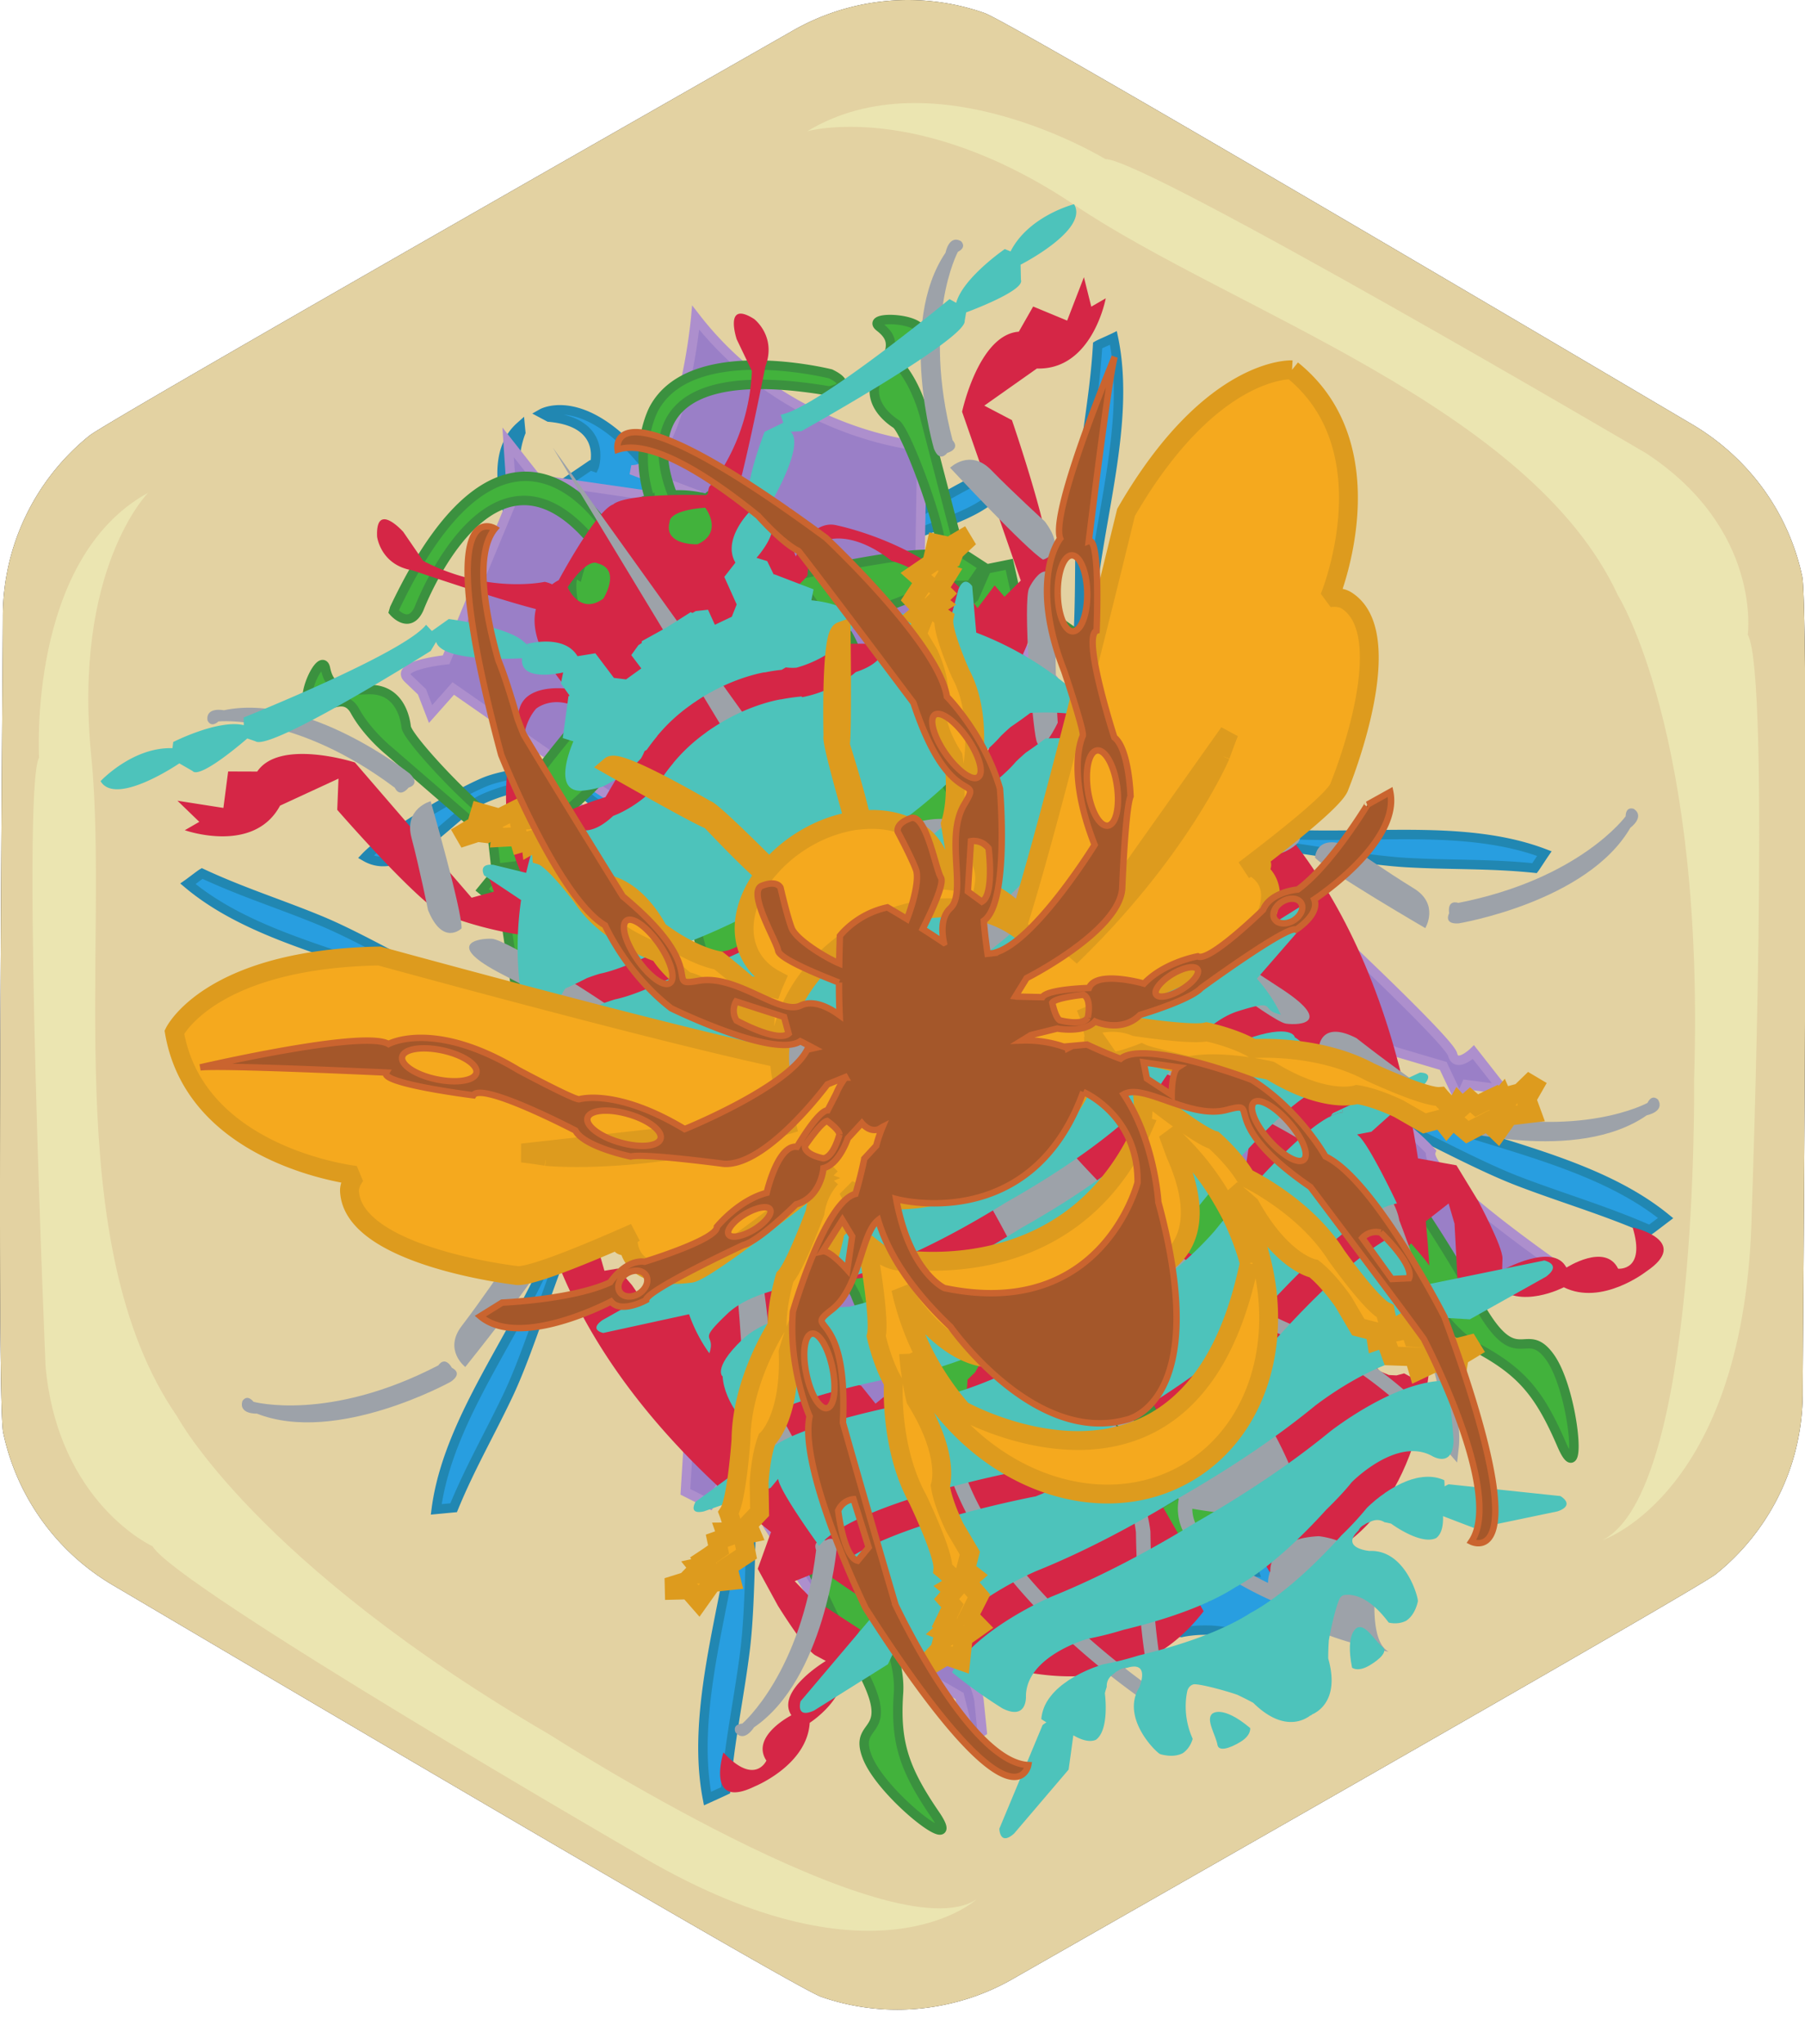 <svg xmlns="http://www.w3.org/2000/svg" width="88.337" height="100">
    <g id="black">
        <path d="M0 0a6.9 6.9 0 0 1 3.592 1.708 7 7 0 0 1 1.342 1.671c.326.572 11.761 19.972 12.074 20.942a6.85 6.85 0 0 1 .105 3.877 7 7 0 0 1-.674 1.657c-.283.496-11.474 20.355-12.078 21.052a6.87 6.87 0 0 1-5.197 2.385c-.607 0-23.293.147-24.033.032a6.88 6.88 0 0 1-4.918-3.376c-.324-.569-11.76-19.973-12.072-20.929a6.9 6.9 0 0 1 .564-5.557c.285-.498 11.469-20.347 12.078-21.05a6.87 6.87 0 0 1 3.274-2.1 6.8 6.8 0 0 1 1.916-.278C-23.422.034-.73-.112 0 0" clip-path="url(#clipPath23)" style="fill:#231f20;fill-opacity:1;fill-rule:nonzero;stroke:none" transform="scale(1.651 -1.651)rotate(30 112.48 71.57)"/>
        <path d="M0 0s3.301-.823 5.775-5.866 8.709-11.917 8.161-18.059c0 0 .183-4.857-5.227-13.566 0 0-5.959-10.633-9.166-10.45 0 0 4.398-.917 8.707 6.233 0 0 8.436 13.475 8.436 14.85 0 0 1.923 2.475.089 6.142 0 0-8.525 15.032-9.533 15.582C7.242-5.134 4.4.092 0 0" clip-path="url(#clipPath25)" style="fill:#656d69;fill-opacity:1;fill-rule:nonzero;stroke:none" transform="scale(1.651 -1.651)rotate(30 19.223 42.707)"/>
        <path d="M0 0s-3.066-.831-5.365-5.919c-2.299-5.089-8.088-12.024-7.576-18.222 0 0-.172-4.902 4.853-13.689 0 0 5.535-10.729 8.514-10.544 0 0-4.086-.925-8.09 6.289 0 0-7.832 13.596-7.832 14.983 0 0-1.787 2.498-.084 6.199 0 0 7.918 15.167 8.855 15.723C-6.725-5.18-4.088.093 0 0" clip-path="url(#clipPath27)" style="fill:#656d69;fill-opacity:1;fill-rule:nonzero;stroke:none" transform="scale(1.651 -1.651)rotate(30 29.442 .895)"/>
    </g>
    <g id="white">
        <path d="M0 0a6.9 6.9 0 0 1 3.592 1.708 7 7 0 0 1 1.342 1.671c.326.572 11.761 19.972 12.074 20.942a6.85 6.85 0 0 1 .105 3.877 7 7 0 0 1-.674 1.657c-.283.496-11.474 20.355-12.078 21.052a6.87 6.87 0 0 1-5.197 2.385c-.607 0-23.293.147-24.033.032a6.88 6.88 0 0 1-4.918-3.376c-.324-.569-11.76-19.973-12.072-20.929a6.9 6.9 0 0 1 .564-5.557c.285-.498 11.469-20.347 12.078-21.05a6.87 6.87 0 0 1 3.274-2.1 6.8 6.8 0 0 1 1.916-.278C-23.422.034-.73-.112 0 0" style="fill:#e3d2a2;fill-opacity:1;fill-rule:nonzero;stroke:none" transform="scale(1.651 -1.651)rotate(30 112.48 71.57)"/>
        <path d="M0 0s3.301-.823 5.775-5.866 8.709-11.917 8.161-18.059c0 0 .183-4.857-5.227-13.566 0 0-5.959-10.633-9.166-10.45 0 0 4.398-.917 8.707 6.233 0 0 8.436 13.475 8.436 14.85 0 0 1.923 2.475.089 6.142 0 0-8.525 15.032-9.533 15.582C7.242-5.134 4.4.092 0 0" style="fill:#ebe5b1;fill-opacity:1;fill-rule:nonzero;stroke:none" transform="scale(1.651 -1.651)rotate(30 19.223 42.707)"/>
        <path d="M0 0s-3.066-.831-5.365-5.919c-2.299-5.089-8.088-12.024-7.576-18.222 0 0-.172-4.902 4.853-13.689 0 0 5.535-10.729 8.514-10.544 0 0-4.086-.925-8.09 6.289 0 0-7.832 13.596-7.832 14.983 0 0-1.787 2.498-.084 6.199 0 0 7.918 15.167 8.855 15.723C-6.725-5.18-4.088.093 0 0" style="fill:#ebe5b1;fill-opacity:1;fill-rule:nonzero;stroke:none" transform="scale(1.651 -1.651)rotate(30 29.442 .895)"/>
    </g>
    <g id="Ant">
        <path d="M0 0s.232 5.079-.521 5.769c0 0-.315.307-.399.969 0 0-.068-.899-.455-1.06 0 0-.922-1.183-.307-5.623 0 0-1.492 3.252-.625 5.294 0 0 1.311 6.152.53 6.569l-.082.272s.722 1.103 1.675.063l-.078-.273s-.826.534.688-6.472C.426 5.508 1.43 3.454 0 0m1.457-3.646s-1.061-6.363.148-7.928c.09-.232.336-.4.633-.396a.7.7 0 0 1 .274.06l.004-.003c-.127-.329-.461-.931-1.381-1.616 0 0-.819.067-.928-.443 0 0-.473.345-1.527.055 0 0-.313.425-.823.415 0 0-1.181.727-1.152 1.432 0 0 .024-.006.066-.005.002.005.006 0 .006.003.327.002.592.214.641.491.465.775.814 2.771-.174 7.869 0 0 1.801 2.175 4.213.066m8.641 9.103c-.754.73-.899 1.272-1.891 1.422-.48.069-1.701-.236-2.197-.307-1.403-.201-2.66-.327-4.037-.646.004.073.004.14.002.21a18 18 0 0 1-.116 1.75c1.373.197 2.584.52 3.953.833.487.11 1.735.262 2.163.495.867.496.816 1.052 1.257 2.005 1.274 2.781 4.428 5.063 5.393 7.992-.086.006-.455.046-.506.045-.707-1.077-1.469-1.946-2.205-2.965-1.262-1.741-2.73-5.024-4.295-6.206-1.334-1.016-4.224-1.786-5.908-1.212-.477 2.609-1.551 4.438-2.772 4.419-1.207-.016-2.212-1.82-2.628-4.388-1.686-.495-4.416.172-5.727 1.106-1.598 1.138-3.166 4.373-4.479 6.075-.765.993-1.548 1.841-2.287 2.896-.054 0-.425-.049-.507-.056 1.052-2.903 4.271-5.085 5.632-7.828.467-.94.432-1.497 1.313-1.962.433-.227 1.691-.341 2.178-.436 1.304-.258 2.47-.529 3.763-.689-.06-.622-.09-1.28-.078-1.958 0-.006-.002-.008.002-.014-1.318.246-2.529.342-3.883.488-.494.059-1.724.328-2.207.242-.986-.177-1.115-.72-1.844-1.476-2.123-2.206-5.849-3.32-7.722-5.771l.463-.212c1.019.787 2.025 1.36 3.056 2.076 1.764 1.23 4.229 3.842 6.096 4.449 1.641.532 4.744.286 6.09-.894.139-1.776.537-3.339 1.094-4.423-1.41-.224-2.69-.54-4.118-.856-.556-.122-1.98-.284-2.464-.544-.993-.537-.936-1.139-1.43-2.173-1.459-3.018-5.053-5.497-6.154-8.674.101-.01.521-.051.58-.055.802 1.171 1.672 2.118 2.509 3.222 1.436 1.889 3.114 5.454 4.893 6.735C-7.338-.68-3.838.19-1.963-.583q.103-.107.213-.19c-1.951-.807-3.363-3.724-3.311-7.173.043-2.853 1.071-5.31 2.541-6.499 0 0 1.543-.456 1.897-1.819 0 0 1.078 1.783 1.853 1.634l.27.2c1.459 1.223 2.436 3.735 2.393 6.617C3.84-4.229 2.223-1.273.139-.665c.099.096.201.197.293.315L.43-.376c1.826.871 5.406.104 7.041-1.007 1.816-1.232 3.597-4.742 5.092-6.588.873-1.077 1.763-1.997 2.605-3.144.059.003.477.058.574.07-1.195 3.144-4.857 5.512-6.406 8.486-.529 1.022-.482 1.623-1.492 2.127-.496.248-1.922.369-2.481.471C3.879.318 2.557.612 1.09.784c.431 1.007.73 2.351.838 3.865.031.049.074.099.109.139h.002C3.297 6.073 6.5 6.436 8.189 5.943c1.883-.55 4.428-3.093 6.229-4.266C15.469.99 16.492.449 17.533-.306c.051.021.379.189.457.226-1.947 2.393-5.707 3.396-7.892 5.537" style="fill:#289ee0;fill-opacity:1;fill-rule:nonzero;stroke:#2187b2;stroke-width:.275;stroke-linecap:butt;stroke-linejoin:miter;stroke-miterlimit:4;stroke-dasharray:none;stroke-opacity:1" transform="scale(1.679 -1.679)rotate(30 77.764 37.952)"/>
        <path d="m0 0 .529.125S1.225-3.611.941-4.2c0 0-1.367-1.599-2.734-.687 0 0-.937 3.441 1.793 4.887m4.033.232.531-.109C7.334-1.238 6.5-4.705 6.5-4.705c-1.338-.952-2.754.601-2.754.601-.301.58.287 4.336.287 4.336m-8.635-4.749c.969-.104 1.831-.511 2.709-.838a32 32 0 0 1-.099-.532c.318-1.198 1.451-1.259 1.451-1.259 1.594-.581 6.562-.052 6.562-.052C6.77-6.962 7.055-5.9 7.055-5.9c.15.22.164.546.091.94.788.328 1.561.698 2.438.818.998.135 3.184-.818 3.828.363-.795.21-3.055.188-4.047.041-.638-.091-1.527-.55-2.295-.885q-.01.022-.011.04C7.225-.612 4.443.475 4.443.475 4.229 4.34 2.471 4.353 2.471 4.353l.121-.194c1.424-.999.422-1.906.422-1.906l-.01-.007c-.047.054-.07.088-.07.088s-.987-.075-1.377-.093l-.12.03a1 1 0 0 1-.093-.077q-.048.028-.049.03c-1.027.88.363 1.96.363 1.96l.072.157C-.004 3.984-.08.757-.08.304Q-.1.264-.123.225c-3.078-1.998-1.832-5.117-1.832-5.117s.004-.041.019-.084c-.808.314-1.783.796-2.459.87-.998.115-3.255.074-4.046-.161.675-1.162 2.836-.138 3.839-.25" style="fill:#289ee0;fill-opacity:1;fill-rule:nonzero;stroke:#2187b2;stroke-width:.275;stroke-linecap:butt;stroke-linejoin:miter;stroke-miterlimit:4;stroke-dasharray:none;stroke-opacity:1" transform="scale(1.679 -1.679)rotate(30 39.737 21.025)"/>
        <path d="M0 0c-.625-5.238.65-6.778.65-6.778.256-.252.364-.917.397-1.156-.012.361.307 1.086.307 1.086 1.302 1.739.445 6.953.445 6.953C.617.715 0 0 0 0" style="fill:#289ee0;fill-opacity:1;fill-rule:nonzero;stroke:#2187b2;stroke-width:.275;stroke-linecap:butt;stroke-linejoin:miter;stroke-miterlimit:4;stroke-dasharray:none;stroke-opacity:1" transform="scale(1.679 -1.679)rotate(30 85.576 36.948)"/>
    </g>
    <g id="Beetle">
        <path d="m0 0-.166.475-.139.248.053-.012-.146.419s6.113-.732 6.71.134l.25-.563q.047.018.092.038l.088-.421-.008-.002.11-.25S2.525-.598 0 0m-.199 2.924s-.008.204.006.472l-.086-.001c-.133.039.023.394.16.654.064.331.18.634.385.735 0 0 4.984-1.328 5.316-1.063l.07-.242c.385-.265.282-.662.282-.662l-.094.026.074-.251ZM-5.59-21.029l.377.839s.617 1.533-.576 3.81l.289 2.889 1.025.515.004-.049s1.229-6.592 6.227-7.542l.435-.297.383.419c.014-.003.028 0 .043 0 .028.021.063.038.092.056.09.237.637 2.054.674 8.964l.041.002c.133-3.006.334-6.204.638-8.822q.02.009.042.01l.183-.331s.195.016.522.089a1 1 0 0 1 .556.16c1.719.566 4.957 2.404 5.631 8.263v.016l1.104-.025.207-1.637.562-.384.225-2.044.279-.124 1-1.055 1.391-.488s-2.102 4.43-1.575 4.863c0 0-.738 3.502-3.136 3.91-.063 1.156-.252 2.321-.731 2.847l-.021.059 1.133.05.498 1.251.732-1.202 1.084.321-.152-2.874c.004.037.047.184.57-.533l.58-.793 1.002-1.054-.09-1.1.399.291.849-.649-.195 1.364s-.676-.169-.561.247c.123.416-1.625 6.092-1.625 6.092l-1.24.22.529.434-1.277 1.041-.387-.566-2.732-.115-.895 1.741L9.98-.792l.079 1.373 1.388-.487.241.829.333 1.796-.552.113.068 1.644-.842 3.66-.357-1.245-.084-1.238-.545-.024.307-.808s.08-1.912-.578-2.486l-.11-.691L7.217.147l-.11.177.174 1.233.256.422-.299.534-.695.246-.443.801 1.218.327-.57.524.647.847 4.222 7.027s-3.242 2.189-3.838 6.54c0 0-2.584-3.665-3.845-2.9l1.296-1.586-.607-1.805 2.164.639.434-.527-1.565-1.847.684.029.672.303.558-.25-1.675-2.535-.178.949-.926-.724-.045 1.093-.297.534-.4-.29.043-.957-.451.94-1.075-.457-.171.816-.809-.312-.4-.288-1.446 1.855 1.959-1.011-1.168 1.729.801.446.979-.508-.891 1.742 1.494.201 1.481.61-2.971 2.337-.197 1.362-.756-1.537-3.977-3.046s-1.396.628-1.234.085l.158-.54-.107-.687.945.314 1.955-4.162.744-1.477L.096 6.319l-1.092-.048.305-.671.304-.807-.232-.969.017-.409.172-.814-.828.099.172-.81.594-1.445a2.5 2.5 0 0 1-.635-.249L-1.158.12l-.99 1.039-.53-.434-.707.518.569 2.763-.555.113.09 1.095 1.246-.216-.209 1.633-.069 1.64-.781-.991s-1.91-3.368-1.482-3.76-1.131-2.376-.567-2.766c.565-.385 1.52-.342 1.52-.342l-.385-.566.455-1.075 1.026-1.599.144-.866-.459-.401-.037-.053L-3.9-2.747s-.37-.974-.774-1.129c-.402-.154-1.748-.76-1.748-.76l-1.131-2.372-1.008-2.097-1.027-1.548.438-.667.802.442.383.703.539.157.084 1.239.776 1.128.584-.801 1.24 3.066.978-.556c-.461-1.126-.916-2.668-.923-4.324-.575-.581-1.309-1.194-1.309-1.194l-.346-1.522-.586.936-.109-.69-.955-.038.166-3.963.709-.518 1.474-2.543L-6-21.044Z" style="fill:#9a7fc7;fill-opacity:1;fill-rule:nonzero;stroke:none" transform="scale(1.679 -1.679)rotate(30 66.43 28.11)"/>
        <path d="m0 0-.166.475-.139.248.053-.012-.146.419s6.113-.732 6.71.134l.25-.563q.047.018.092.038l.088-.421-.008-.002.11-.25S2.525-.598 0 0Zm-.199 2.924s-.008.204.006.472l-.086-.001c-.133.039.023.394.16.654.064.331.18.634.385.735 0 0 4.984-1.328 5.316-1.063l.07-.242c.385-.265.282-.662.282-.662l-.094.026.074-.251ZM-5.59-21.029l.377.839s.617 1.533-.576 3.81l.289 2.889 1.025.515.004-.049s1.229-6.592 6.227-7.542l.435-.297.383.419c.014-.003.028 0 .043 0 .028.021.063.038.092.056.09.237.637 2.054.674 8.964l.041.002c.133-3.006.334-6.204.638-8.822q.02.009.042.01l.183-.331s.195.016.522.089a1 1 0 0 1 .556.16c1.719.566 4.957 2.404 5.631 8.263v.016l1.104-.025.207-1.637.562-.384.225-2.044.279-.124 1-1.055 1.391-.488s-2.102 4.43-1.575 4.863c0 0-.738 3.502-3.136 3.91-.063 1.156-.252 2.321-.731 2.847l-.021.059 1.133.05.498 1.251.732-1.202 1.084.321-.152-2.874c.004.037.047.184.57-.533l.58-.793 1.002-1.054-.09-1.1.399.291.849-.649-.195 1.364s-.676-.169-.561.247c.123.416-1.625 6.092-1.625 6.092l-1.24.22.529.434-1.277 1.041-.387-.566-2.732-.115-.895 1.741L9.98-.792l.079 1.373 1.388-.487.241.829.333 1.796-.552.113.068 1.644-.842 3.66-.357-1.245-.084-1.238-.545-.024.307-.808s.08-1.912-.578-2.486l-.11-.691L7.217.147l-.11.177.174 1.233.256.422-.299.534-.695.246-.443.801 1.218.327-.57.524.647.847 4.222 7.027s-3.242 2.189-3.838 6.54c0 0-2.584-3.665-3.845-2.9l1.296-1.586-.607-1.805 2.164.639.434-.527-1.565-1.847.684.029.672.303.558-.25-1.675-2.535-.178.949-.926-.724-.045 1.093-.297.534-.4-.29.043-.957-.451.94-1.075-.457-.171.816-.809-.312-.4-.288-1.446 1.855 1.959-1.011-1.168 1.729.801.446.979-.508-.891 1.742 1.494.201 1.481.61-2.971 2.337-.197 1.362-.756-1.537-3.977-3.046s-1.396.628-1.234.085l.158-.54-.107-.687.945.314 1.955-4.162.744-1.477L.096 6.319l-1.092-.048.305-.671.304-.807-.232-.969.017-.409.172-.814-.828.099.172-.81.594-1.445a2.5 2.5 0 0 1-.635-.249L-1.158.12l-.99 1.039-.53-.434-.707.518.569 2.763-.555.113.09 1.095 1.246-.216-.209 1.633-.069 1.64-.781-.991s-1.91-3.368-1.482-3.76-1.131-2.376-.567-2.766c.565-.385 1.52-.342 1.52-.342l-.385-.566.455-1.075 1.026-1.599.144-.866-.459-.401-.037-.053L-3.9-2.747s-.37-.974-.774-1.129c-.402-.154-1.748-.76-1.748-.76l-1.131-2.372-1.008-2.097-1.027-1.548.438-.667.802.442.383.703.539.157.084 1.239.776 1.128.584-.801 1.24 3.066.978-.556c-.461-1.126-.916-2.668-.923-4.324-.575-.581-1.309-1.194-1.309-1.194l-.346-1.522-.586.936-.109-.69-.955-.038.166-3.963.709-.518 1.474-2.543L-6-21.044Z" style="fill:none;stroke:#ad8fcd;stroke-width:.275;stroke-linecap:butt;stroke-linejoin:miter;stroke-miterlimit:4;stroke-dasharray:none;stroke-opacity:1" transform="scale(1.679 -1.679)rotate(30 66.43 28.11)"/>
    </g>
    <path id="Grasshopper" d="M0 0c-.687-.834-2.551-.311-2.551-.311-.394.496.444 1.937.444 1.937C-.516.986.865 2.902.865 2.902 1.316 2.202 0 0 0 0m.07-18.861a.84.84 0 0 0-.22-.431s-3.139-1.825-6.543.267c0 0-.346 1.182-.037 1.632 0 0 .837-.637 2.332-.884L-3.156-.238s-1.883-.449-2.537.416c0 0-1.221 2.256-.743 2.935 0 0 1.299-1.971 2.918-1.395 0 0 .774-1.48.362-1.956.652-.448.748-18.093.748-18.096a9 9 0 0 1 2.406.583s.18-.609.072-1.11m-1.689-3.663-3.59-.038c-.406.367-.764.841-.92 1.456 0 0 1.545.818 2.727.429 0 0 2.55.073 2.537-.661 0 0-.289-.606-.754-1.186M-6.002 5.564s1.809.936 2.221.562c.416-.373-.043-2.067-.155-2.553-.115-.484-1.736-.211-2.019.225-.285.432-.047 1.766-.047 1.766m3.432 2.738c1.306-.892 1.892-1.049 1-1.61-.901-.56-.905-.846-2.219-.388-1.316.463 1.219 1.998 1.219 1.998m.547-5.717-1.342.027c-.666.133.469 3.152.469 3.152.533-.131.873-3.179.873-3.179M.312 5.854c.42-.123.198-1.998-.175-2.338-.373-.335-1.532-.088-1.532-.088s-.83 2.072-.513 2.553c.324.488 1.799-.002 2.22-.127m8.811-9.098c-.187.371-1.08-.054-1.146.698-.067.747-.442 1.481-.442 1.481L5.814 2.602l.241.764-.639.215-.727-.537s-2.3-.471-2.892-.914l-.401-.182a4 4 0 0 1-.482 1.455c.066.425.063.863-.041 1.11.566-.401 3.086-.653 3.086-.653l.814-.457.594.283-.373.731L6.045 8.23s.242.763.176 1.512c-.067.746.89.422 1.011.802.12.383-1.189 1.192-.992.704.201-.491.069-.749-.67-1.163-.736-.415-.515-1.154-.328-1.522.186-.365-.535-4.413-.888-3.93-.29.4-2.907 1.263-3.844 1.563a1 1 0 0 1-.17.253c.021.152.037.301.043.457.008.456-.069.897-.217 1.299-.193.713-.49 1.383-.725 1.241l-.025-.051a3.2 3.2 0 0 1-.848.626c.143 1.022.957 4.082 5.465.346 0 0 .758-.293.287.409 0 0-2.996 2.908-4.963 1.7 0 0-1.101-.662-1.421-2.222a2.95 2.95 0 0 1-1.541-.029c-.036.53-.52 5.121-6.499.988l-.072-.069s.127-.697.69-.291c0 0 4.568 3.725 5.351-.837a3.3 3.3 0 0 1-.847-.619c-.032.061-.053.097-.053.097-.209-.101-.389-.471-.535-.922a3.5 3.5 0 0 1-.383-1.536c-.002-.049 0-.088 0-.134-.047-.292-.074-.489-.074-.489s.043.015.111.048q.01-.104.035-.209a4 4 0 0 1-.195-.269.8.8 0 0 1-.254-.065l.004.028s-3.737-1.295-4.057-1.789c-.32-.493-1.318 3.526-1.154 3.896.16.371.328 1.117-.436 1.508-.763.391-.914.644-.75 1.142.166.495-1.09-.352-.943-.731.148-.377 1.084-.023 1.068-.774-.015-.749.28-1.505.28-1.505l1.31-3.777-.322-.738.609-.264.787.482s2.459.321 3.022.733c.076.017.16.043.244.073a4 4 0 0 1-.012-.331c0-.02.004-.047.002-.069-.008-.124-.017-.256-.017-.387a3.96 3.96 0 0 1-.514-1.877c-.004-.01-.004-.028-.004-.043 0-.011.006-.027.006-.041-.176.116-.354.22-.469.288-.035.025-.07.044-.111.067l-.047.024V1.83c-.795.385-2.775.726-2.775.726l-.76.516-.625-.237.293-.756-1.467-3.719s-.326-.743-.34-1.493c-.019-.75-.935-.354-1.101-.725-.161-.372 1.06-1.273.914-.771-.143.503.013.749.797 1.108.781.361.644 1.114.496 1.49-.149.378 1.017 4.355 1.314 3.847.287-.484 3.662-1.832 3.955-1.945l-.058-1.255c-.309-1.097-.606-2.563-.836-4.505-.862 1.101-2.586 1.983-2.586 1.983l-.742 1.622-.633-.79.258-2.411-1.639-11.994s-.36-2.401-.408-4.802c-.049-2.406-.952-1.184-1.129-2.383-.182-1.199.998-4.033.875-2.426-.123 1.61.051 2.406.847 3.59.797 1.187.694 3.596.563 4.802-.131 1.208 1.217 14.008 1.49 12.398.174-1 1.637-3.114 2.723-4.568a79 79 0 0 1-.061-1.939s-.834-5.105 1.367-5.947c.313-1.674.725-3.111 1.213-4.224l-.007-.006a3.1 3.1 0 0 1 .935-1.588c.477-.591.994-.918 1.545-.929.209-.02.41.026.6.117 1.371.552 2.595 3.044 3.396 6.628 2.18.822 1.395 5.908 1.395 5.908-.006.711-.024 1.39-.043 2.033C3.08-9.421 4.898-7.083 5.131-6.001c.344 1.599 1.158-11.247.98-12.445-.179-1.201-.381-3.603.366-4.822.748-1.218.886-2.025.699-3.625-.188-1.597 1.109 1.185.976 2.388-.129 1.205-1.082.024-1.031 2.428.047 2.401-.211 4.814-.211 4.814L5.766-5.212l.361 2.399-.606.815-.8-1.59s-2.58-1.183-3.1-2.564a39 39 0 0 1-.269 2.094L1.227-.011l-.069.013c.006.009.006.021.012.03.115.079.252.178.418.305.769.344 3.406 1.543 3.629 1.985.267.512 1.703-3.424 1.58-3.802-.121-.383-.207-1.139.599-1.476.803-.333.977-.575.868-1.08s1.049.429.859.792" style="fill:#42b23c;fill-opacity:1;fill-rule:nonzero;stroke:#3b913f;stroke-width:.275;stroke-linecap:butt;stroke-linejoin:miter;stroke-miterlimit:4;stroke-dasharray:none;stroke-opacity:1" transform="scale(1.679 -1.679)rotate(30 54.703 37.058)"/>
    <g id="Ladybug">
        <path d="m0 0-.112-.41.138-.551-.369-.139-.118-.621-.023-.292-.434-.315-.386-.213-.134-.355-.372.209-.254-.073-.24.004-.286.118-.251.486.159.298-.321.656.135.351-.042.327.165.508-.119.282.65.712.222.265.085-.093.506.147.14.008s.215.05.345.194l.352-.497.178-.318zm-4.781-7.606-.1-.66-.446.073-.396-.585-.149-.295-.594-.072h-.496l-.298-.294-.296.44-.297.073-.247.148-.25.292-.047.662.297.218-.049.879.296.294.099.369.396.439v.367l.993.366.344.146.051-.146.594-.147.148-.073s.249-.074.447 0l.146-.734.051-.44.098-.952zM.073 4.406l.885-1.515.861.689c.899-.184 1.593 1.256 1.593 1.256 1.12.23 1.669 1.98 1.669 1.98.637 1.69-.903.895-.903.895.903-.895.222-1.354.222-1.354-.643.436-1.189-.961-1.189-.961-.645.434-1.43-1.295-1.43-1.295l-.148.312c-.15.31-1.324 1.036-1.324 1.036l-.976.518-.624-.356c-.814 1.034-1.511 1.518-1.511 1.518-.034.017-.118.014-.236 0l-.009.031-1.884-.216c-.589-.825-2.331-1.452-2.833-1.622q-.132-.021-.247-.035c-2.515.232-.732-.764-.732-.764.268-.105.474-.282.632-.486.104-.21.214-.415.323-.607.169-.471.184-.897.184-.897.197-2.045-3.07-3.419-3.07-3.419l.048-15.794q.24.031.471.065l.013-1.67c3.369-1.39 5.889 1.267 7.083 2.961h-.354l-.221-.24-.221.359-.222.06-.186.12-.184.241-.039.539.223.179-.038.718.224.241.073.3.296.361v.298l.74.3.26.119.036-.119.443-.12.111-.059s.185-.061.334 0l.111-.6.024-.227q.295.595.557 1.17l.835.118-.145-.596-.802-1.578.931-.564c.255-.996 1.703-1.055 1.703-1.055.685-1.033 2.307-.804 2.307-.804 1.617.109.303 1.313.303 1.313-.303-1.313-.968-.832-.968-.832.057.849-1.291.78-1.291.78.054.846-1.661.869-1.661.869l.18.29c.18.29.226 1.805.226 1.805l-.029 1.221-.87.735C2.389-2.877 1.091 1.77-.464 4.402l.129.421z" style="fill:#d52646;fill-opacity:1;fill-rule:nonzero;stroke:none" transform="scale(1.679 -1.679)rotate(30 64.837 55.955)"/>
        <path d="m0 0 .181.317.35.497C.659.671.876.62.876.62l.138-.008.508-.146.085.093.221-.265.65-.713L2.359-.7l.166-.508-.044-.327.136-.352-.322-.655.16-.299-.252-.485-.286-.118-.238-.004-.255.073-.372-.21-.135.356-.385.212-.434.316-.024.292-.116.621-.369.139.137.55-.113.411zm4.1-7.927.097.952.051.441.147.733c.199-.073.447 0 .447 0l.148.073.593.148.051.145.345-.145.993-.366v-.367l.396-.44.098-.368.298-.294-.049-.88.296-.218-.048-.662-.248-.292-.249-.147-.296-.074-.298-.44-.297.295h-.496l-.592.071-.149.295-.399.585-.443-.072-.101.659ZM-.052 4.135l.13-.421c-1.554-2.633-2.854-7.279-.092-14.385l-.869-.734-.029-1.221s.045-1.516.226-1.806l.179-.29s-1.715-.022-1.661-.869c0 0-1.345.07-1.291-.779 0 0-.665-.482-.966.832 0 0-1.316-1.204.301-1.314 0 0 1.624-.228 2.309.804 0 0 1.447.06 1.702 1.056l.931.563-.802 1.578-.146.596.837-.117q.259-.576.557-1.17l.023.227.111.599c.149-.06.332 0 .332 0l.112.06.446.12.036.119.258-.119.74-.301v-.298l.296-.36.073-.301.223-.24-.037-.719.223-.179-.038-.539-.185-.241-.186-.119-.221-.061-.221-.359-.223.24h-.355c1.196-1.693 3.717-4.35 7.083-2.961l.015 1.67c.155-.021.309-.045.471-.064l.047 15.794S7.021-.2 7.218 1.845c0 0 .016.426.183.896q.166.291.325.608c.159.204.362.38.631.486 0 0 1.783.995-.733.764a4 4 0 0 0-.248.035c-.5.17-2.241.797-2.83 1.622l-1.883.216-.013-.032c-.117.014-.2.017-.235 0 0 0-.694-.484-1.511-1.517l-.624.355-.974-.517s-1.175-.727-1.326-1.036l-.146-.313s-.787 1.73-1.431 1.296c0 0-.548 1.396-1.189.961 0 0-.681.459.223 1.353 0 0-1.541.795-.904-.894 0 0 .549-1.75 1.668-1.981 0 0 .695-1.439 1.593-1.255l.862-.69.884 1.516z" style="fill:#d52646;fill-opacity:1;fill-rule:nonzero;stroke:none" transform="scale(1.679 -1.679)rotate(30 74.62 14.305)"/>
        <path d="M0 0c-.262.416-2.088-.027-2.088-.027l-1.045.594c-.029.606-.621 1.274-.621 1.274l-.515.558c.43-.175 1.565.219 1.565.219.451.712 1.076.598 1.076.598.856-.289 1.257-1.447 1.257-1.447C.758.579 0 0 0 0m-5.027 5.013s-.893.468-.367.978c0 0 .122.3 1.098-.168 0 0 .121-.896-.731-.81m-3.166 0c-.853-.086-.733.81-.733.81.975.468 1.097.168 1.097.168.529-.51-.364-.978-.364-.978m-1.173-3.172s-.59-.668-.62-1.274l-1.045-.594s-1.824.443-2.088.027c0 0-.757.579.373 1.769 0 0 .398 1.158 1.254 1.447 0 0 .627.114 1.077-.598 0 0 1.133-.394 1.566-.219zM8.378 5.269l.243.851-1.055-.851-.653.851-.729-.426c-1.058.512-2.598-1.193-2.598-1.193L2.608-.614 1.96-.786l-.082.43-.764-.324c-.22 2.269-2.347 4.14-2.347 4.14-.551.537-1.488-.189-1.488-.189.258 1.488-.067 2.203-.467 2.544.881.877 2.466 2.693 2.466 2.693.731.597.409 1.364.409 1.364-.491.938-.735-.258-.735-.258l-.079-1.022c-1.139-1.79-2.762-2.301-2.762-2.301a.8.8 0 0 1-.143-.159c-.04.001-.063-.003-.063-.003s-.717.447-1.399.776c-.435.211-.858.373-1.069.344l-.01-.002-.009.002c-.213.029-.634-.133-1.069-.344-.681-.329-1.4-.776-1.4-.776s-.091.009-.226-.009a1 1 0 0 1-.151.171s-1.624.511-2.763 2.301l-.08 1.022s-.246 1.196-.731.258c0 0-.325-.767.404-1.364 0 0 1.693-1.938 2.551-2.775-.357-.373-.615-1.087-.378-2.462 0 0-.934.726-1.486.189 0 0-2.184-1.92-2.358-4.229l-.062.069-.814.344-.081-.43-.65.172-.976 5.115s-1.543 1.705-2.598 1.193l-.732.426-.651-.851-1.055.851.244-.851h-.488s1.382-1.622 2.762-.768l1.869-.17-.486-.769s.81-4.176 1.299-4.348c0 0 1.624-2.046 3.493-2.556l.056-.016c.993-.765 2.475-1.206 3.713-1.515.979-.244 1.808-.405 2.124-.579 0 0 .916-.326-1.95-1.955 0 0-.049-.121-.094-.321a3.2 3.2 0 0 1-.029-1.347c.063-1.576 2.063-2.108 2.063-2.108a.3.3 0 0 0 .039.096c.147.088.496.278.7.293.207-.015.552-.205.701-.293a.3.3 0 0 0 .038-.096s2 .532 2.065 2.108c.111.537.04 1.038-.031 1.347-.047.2-.093.321-.093.321-2.867 1.629-1.949 1.955-1.949 1.955.316.174 1.145.335 2.122.579 1.269.317 2.79.77 3.782 1.57 1.81.569 3.361 2.517 3.361 2.517.486.172 1.299 4.348 1.299 4.348l-.487.769 1.869.17c1.379-.854 2.761.768 2.761.768Z" style="fill:#d52646;fill-opacity:1;fill-rule:nonzero;stroke:none" transform="scale(1.679 -1.679)rotate(30 46.6 41.89)"/>
    </g>
    <g id="Mosquito">
        <path d="m0 0-.01-.021-.004-.02C-.021-.09-.696-4.349-1.508-6.043c-.237.979-.867 3.158-1.995 4.436C-5.015.107-6.846 4.006-7.44 9.797l-.002.021-.624 2.039c.059.112.537.998.715 1.331.307-.329 1.882-2.022 1.95-2.091.019-.103.447-2.159.447-2.159l.034-.038C-3.438 7.186.088 2.624.085.498Q.085.218 0 0m-10.819-4.143c-.175-.311-1.505-2.717-1.875-4.155-.566 1.237-1.709 4.069-1.704 6.743 0 .955.146 1.889.521 2.723l.006.014.004.013c.599 2.038 2.346 8.162 2.349 10.268a1.8 1.8 0 0 1-.057.473c.083.123.62.881.84 1.192.249-.321 1.006-1.284 1.077-1.377v-.717c-.003-2.876-.098-12.759-1.161-15.177m-1.569 18.696s.242.967 2.174 1.445c0 0 3.503.963 4.224.115 0 0 .924-.492 1.053-1.258a.9.9 0 0 1 .009-.299c-.024-.229-.126-.476-.338-.736 0 0-2.294.485-3.865-.117 0 0-1.567.608-2.776-.115 0 0-.965-.482-.481.965m4.093-7.584c-.42.006-.741-.037-.991-.112q.012.441.018.858c.831-.344 1.359-.135 1.681.184.068-.43.14-.854.222-1.256-.381.331-.93.326-.93.326m.823-3.721c-.507.522-1.526-.045-1.962-.328q.04.73.068 1.457c.331-.18.635-.268.635-.268.907-.05 1.339.567 1.544 1.082.114-.229.155-.498.155-.764-.002-.517-.153-1.031-.245-1.296a.6.6 0 0 1-.195.117M-4.92 10.7c.169.245.304.527.392.853 0 0 .048.136.111.366q.012-.009.024-.014a44 44 0 0 0 1.959-.909c1.111-.311 1.02.449 1.02.449-.29.236-1.894.909-2.82 1.287q.042.247.077.519.06 0 .132.007c.883.095 2.153.16 2.153.16 1.121.271.671.889.671.889-.346.062-1.902-.109-2.912-.229q0 .304-.038.61c.87.513 2.297 1.375 2.542 1.643 0 0-.02.765-1.073.3 0 0-.934-.643-1.678-1.105-.262.669-.767 1.22-1.666 1.45 0 0-.295.045-.737.086.852 1.665-.268 2.565-.827 2.889 0 0-.417.259-1.018.343l-1.127 11.435.24-11.519-1.32-.743c-.247-.181-.397-.327-.397-.327-.559-1.185-.082-2.116.317-2.62-.546-.198-1.503-.616-2.066-1.283a1 1 0 0 1-.192.078c-.851.267-2.039.716-2.039.716-1.135.199-.97-.547-.97-.547.297-.197 1.839-.679 2.81-.972a1.6 1.6 0 0 1-.028-.739s-.029-.152-.044-.396c-.957.344-2.354.827-2.693.846 0 0-.579-.502.452-1.02 0 0 1.225-.348 2.064-.64q.101-.035.192-.049c.026-.268.076-.561.162-.858-.933-.402-2.406-1.053-2.676-1.281 0 0-.08-.765 1.023-.434a50 50 0 0 0 1.967.954c.197-.352.46-.689.824-.974-.37-2.063-1.23-5.437-2.163-8.606-.396-.899-.554-1.891-.556-2.899-.005-3.592 1.964-7.352 2.071-7.553l.393.137c-.126.68 1.081 3.166 1.923 4.669.293.671.516 1.852.685 3.281.152-.561.33-1.229.472-1.763-.064-.393-.016-.828.031-1.113a1.5 1.5 0 0 1-.356-.834 2 2 0 0 1-.011-.209c-.002-.996.71-2.162 1.292-2.954.144-1.231 2.149-2.913 2.149-2.913-.356.57.658 1.891.658 1.891.516 1.158-.738 2.041-.738 2.041-1.321.685-1.733-.176-1.733-.176a.9.9 0 0 1-.229-.262c-.487.713-.98 1.615-.98 2.363q0 .092.012.172.027.245.137.439c.331-.278 1.218-.993 1.775-1.112.478-.102.928.343 1.159.626l.803-1.226c.281.57-.23 1.104-.657 1.426l.015.021s.155 1.252-.001 1.865c-.16.617-.938.795-.938.795l-1.752.051a.83.83 0 0 1-.369-.257c-.149.56-.303 1.14-.417 1.559 1.238-.804 2.647.391 2.647.391.226 1.633.042 2.504-.192 2.967l.006.004.015.035c.015.037.205.493.296 1.065.83-2.696 1.907-4.626 2.865-5.712 1.382-1.564 2.011-4.72 2.018-4.751l.085-.44.266.362C-.462-5.385.342-.327.375-.105Q.47.156.474.477C.475 3.165-4.173 8.635-4.59 9.119c-.012.061-.198.961-.33 1.581" style="fill:#9da2a9;fill-opacity:1;fill-rule:nonzero;stroke:none" transform="scale(1.679 -1.679)rotate(30 86.734 57.578)"/>
        <path d="M0 0a45 45 0 0 0-.856 1.983c-.622.971-1.06.342-1.06.342.083-.521 1.563-3.475 1.563-3.475S.381-.804 0 0" style="fill:#9da2a9;fill-opacity:1;fill-rule:nonzero;stroke:none" transform="scale(1.679 -1.679)rotate(30 79.491 61.247)"/>
        <path d="M0 0c.104-.514 1.453-3.808 1.788-4.073.334-.261 1.233-.682.358 1.014C1.274-1.362.787-.187.787-.187S-.104.512 0 0" style="fill:#9da2a9;fill-opacity:1;fill-rule:nonzero;stroke:none" transform="scale(1.679 -1.679)rotate(30 67.692 49.658)"/>
        <path d="M0 0s.713.391.288 1.172c-.424.779-.97 1.932-.97 1.932-.674.933-1.075.28-1.075.28C-1.642 2.865 0 0 0 0" style="fill:#9da2a9;fill-opacity:1;fill-rule:nonzero;stroke:none" transform="scale(1.679 -1.679)rotate(30 71.235 64.002)"/>
        <path d="M0 0c-1.587 1.055-2.584 1.842-2.584 1.842s-1.122.178-.78-.219c.34-.398 3.125-2.615 3.545-2.682C.602-1.127 1.589-1.055 0 0" style="fill:#9da2a9;fill-opacity:1;fill-rule:nonzero;stroke:none" transform="scale(1.679 -1.679)rotate(30 63.17 56.444)"/>
        <path d="M0 0c-.233-.861-.636-2.066-.636-2.066-.157-1.141.581-.95.581-.95C.222-2.564 1.017.643 1.017.643S.233.855 0 0" style="fill:#9da2a9;fill-opacity:1;fill-rule:nonzero;stroke:none" transform="scale(1.679 -1.679)rotate(30 51.549 10.176)"/>
        <path d="M0 0c-.356.229-1.291.559-.259-1.045C.774-2.646 1.373-3.769 1.373-3.769s.956-.61.803-.11S.36-.23 0 0" style="fill:#9da2a9;fill-opacity:1;fill-rule:nonzero;stroke:none" transform="scale(1.679 -1.679)rotate(30 58.212 13.08)"/>
        <path d="M0 0s-.386 1.213-.604 2.074-1.004.66-1.004.66S-.866-.482-.6-.94c0 0 .74-.206.6.94" style="fill:#9da2a9;fill-opacity:1;fill-rule:nonzero;stroke:none" transform="scale(1.679 -1.679)rotate(30 43.576 49.231)"/>
        <path d="M0 0s.558 1.141 1.535 2.779.052 1.276-.298 1.034C.888 3.57-.662.363-.799-.141-.931-.649 0 0 0 0" style="fill:#9da2a9;fill-opacity:1;fill-rule:nonzero;stroke:none" transform="scale(1.679 -1.679)rotate(30 54.712 47.002)"/>
        <path d="M0 0s.011-1.271-.033-2.162c-.045-.887.766-.925.766-.925S.97.205.851.721c0 0-.648.413-.851-.721" style="fill:#9da2a9;fill-opacity:1;fill-rule:nonzero;stroke:none" transform="scale(1.679 -1.679)rotate(30 89.457 20.359)"/>
        <path d="M0 0s-.467-1.186-1.311-2.893c-.842-1.709.047-1.277.375-1.006.333.268 1.625 3.587 1.72 4.1C.879.717 0 0 0 0" style="fill:#9da2a9;fill-opacity:1;fill-rule:nonzero;stroke:none" transform="scale(1.679 -1.679)rotate(30 77.714 21.761)"/>
        <path d="M0 0c-.357.236-.389-.107-.389-.107-2.166-2.895-4.389-3.301-4.389-3.301-.288.132-.301-.123-.301-.123.067-.401.54-.143.54-.143C-2.045-3.486.145-.379.145-.379.369.018 0 0 0 0" style="fill:#9da2a9;fill-opacity:1;fill-rule:nonzero;stroke:none" transform="scale(1.679 -1.679)rotate(30 95.784 22.478)"/>
        <path d="M0 0s-1.145-.554-1.968-.894c-.821-.339-.511-1.089-.511-1.089S.6-.787 1.013-.458c0 0 .1.76-1.013.458" style="fill:#9da2a9;fill-opacity:1;fill-rule:nonzero;stroke:none" transform="scale(1.679 -1.679)rotate(30 76.167 9.026)"/>
        <path d="M0 0c-1.785-.669-.839-.961-.414-.991C.011-1.02 3.225.514 3.644.826c.422.311-.709.389-.709.389S1.785.672 0 0" style="fill:#9da2a9;fill-opacity:1;fill-rule:nonzero;stroke:none" transform="scale(1.679 -1.679)rotate(30 73.097 13.23)"/>
        <path d="M0 0c-3.611.163-5.198 1.775-5.198 1.775-.053.311-.27.18-.27.18-.293-.281.183-.528.183-.528C-3.727-.529.075-.594.075-.594c.454.037.231.333.231.333C.301.167 0 0 0 0" style="fill:#9da2a9;fill-opacity:1;fill-rule:nonzero;stroke:none" transform="scale(1.679 -1.679)rotate(30 80.626 3.953)"/>
        <path d="M0 0s-2.264.048-4.858 2.562c0 0-.084.333-.399.045 0 0-.371-.041-.087-.397 0 0 2.656-2.724 5.148-2.512 0 0 .506-.177.511.227 0 0-.053.249-.315.075" style="fill:#9da2a9;fill-opacity:1;fill-rule:nonzero;stroke:none" transform="scale(1.679 -1.679)rotate(30 83.978 73.541)"/>
        <path d="M0 0s-.152.202-.317-.066c0 0-2.068-.916-5.485.254 0 0-.22.267-.383-.128 0 0-.316-.193.093-.394 0 0 3.559-1.338 5.728-.089 0 0 .533.056.364.423" style="fill:#9da2a9;fill-opacity:1;fill-rule:nonzero;stroke:none" transform="scale(1.679 -1.679)rotate(30 67.796 77.086)"/>
        <path d="M0 0s2.066-.921 3.484-4.244c0 0-.05-.34.353-.196 0 0 .355-.106.23.334 0 0-1.39 3.536-3.77 4.31 0 0-.399.358-.559-.012 0 0-.049-.251.262-.192" style="fill:#9da2a9;fill-opacity:1;fill-rule:nonzero;stroke:none" transform="scale(1.679 -1.679)rotate(30 42.41 1.376)"/>
        <path d="M0 0c.416-.089.321.241.321.241.956 3.485 2.878 4.678 2.878 4.678.315-.016.235.225.235.225-.209.346-.556-.065-.556-.065C.626 3.992-.273.298-.273.298-.338-.153 0 0 0 0" style="fill:#9da2a9;fill-opacity:1;fill-rule:nonzero;stroke:none" transform="scale(1.679 -1.679)rotate(30 38.433 44.92)"/>
    </g>
    <g id="Pillbug">
        <path d="M0 0s-.638-.008-.537.265c.098.27.065.809.32.856 0 0 .382.096.749-.913C.532.208.458-.018 0 0" style="fill:#4dc3bb;fill-opacity:1;fill-rule:nonzero;stroke:none" transform="scale(1.679 -1.679)rotate(30 112.83 41.934)"/>
        <path d="M0 0s.636.007.532.276c-.105.269-.087.809-.341.851 0 0-.384.085-.729-.931 0 0 .079-.224.538-.196" style="fill:#4dc3bb;fill-opacity:1;fill-rule:nonzero;stroke:none" transform="scale(1.679 -1.679)rotate(30 110.475 50.346)"/>
        <path d="m0 0-.111.143S-1.585.028-2.122-.506l-.114.192s-4.959-.83-5.946-.455l-.052-.241-.602.042s-1.3-1.028-1.51-1.657c-.213-.63-.053-.146-.053-.146s-1.088-.3-1.08-1.072l-.489-.198-.089-.876-.302-.239-.545.044.047.48-.33.144-.112.001-.031.045-.829-.034-.829.015-.029-.046-.114-.005-.325-.147.06-.482-.546-.055-.284.215-.11.891-.493.187c-.009.771-1.104 1.047-1.104 1.047s.169-.48-.058.144c-.225.624-1.547 1.623-1.547 1.623l-.6-.056-.056.242c-.979-.398-5.956.319-5.956.319l-.108-.196c-.553.525-2.026.604-2.026.604l-.11-.145c-.989.616-2.295.216-2.295.216.01-.869 2.247-.699 2.247-.699l.222-.383c.059-.336 1.857.021 1.857.021l.166-.191c.223-.48 5.738-.274 5.738-.274l.271.151c-.158-.63 1.93-1.667 1.93-1.667-.431-.585.83-.957.83-.957l-.217-.243.041-.435-.036.002-.754-.974.221-.238s-1.299-.931-.529-1.357c0 0 .245-.128.598-.209a3.6 3.6 0 0 1 1.386.149q.101.056.199.134l.077.001q.227.106.453.189l.013.009a5 5 0 0 0 1.223.285l.098.01q.042.005.088.008l.063.003q.05.006.101.007l.058.004.102.004.081.001h.078l.101-.001.061-.002q.05 0 .1-.004.03-.003.066-.002l.086-.007.097-.007.052-.006c.716-.072 1.178-.252 1.178-.252l.013-.01q.229-.075.458-.178l.138.002a1.5 1.5 0 0 1 .264-.163 3.4 3.4 0 0 1 1.393-.065c.314.088.528.204.528.204.758.442-.562 1.344-.562 1.344l.215.244-.774.955-.016-.001.031.435-.222.239s1.252.399.81.973c0 0 2.062 1.084 1.891 1.71l.275-.142s5.516-.082 5.73.402l.161.194s1.805-.316 1.857.022l.213.389s2.242-.121 2.231.747C2.291.266.977.636 0 0" style="fill:#4dc3bb;fill-opacity:1;fill-rule:nonzero;stroke:none" transform="scale(1.679 -1.679)rotate(30 28.398 51.303)"/>
        <path d="m0 0 .574 1.229s-.015.41-.391.124L-.549.621a10.7 10.7 0 0 1-1.88 1.549S-1.863.393-3.616.759c0 0-.789-.175-1.719.148l-.004.027a6 6 0 0 1-.559.225l-.015.008s-.461.181-1.176.253l-.055.005-.096.008-.086.005-.066.004-.1.003-.06.001-.103.003q-.035-.002-.078-.002l-.08-.001-.1-.003-.06-.003-.099-.005-.067-.005-.087-.007-.095-.012-.055-.006a5 5 0 0 1-1.168-.278l-.016-.009a5 5 0 0 1-.555-.24l-.002-.026c-.922-.344-1.717-.186-1.717-.186-1.743-.406-1.216 1.385-1.216 1.385A10.7 10.7 0 0 1-14.861.497l-.708.678c-.381.277-.39-.131-.39-.131l.573-1.159c-1.774-2.254-1.904-4.44-1.904-4.44.102.724 1.73 1.563 1.73 1.563.199-.022.436-.039.701-.053.238-.039.394-.079.394-.079.384-.128.948-.214 1.622-.265 1.581-.413 3.492-.486 5.169-.43 1.679-.017 3.586.098 5.159.547.672.067 1.236.166 1.619.3 0 0 .154.043.393.089.263.02.498.042.697.068 0 0 1.647-.8 1.763-1.523 0 0-.175 2.146-1.957 4.338" style="fill:#4dc3bb;fill-opacity:1;fill-rule:nonzero;stroke:none" transform="scale(1.679 -1.679)rotate(30 48.624 43.882)"/>
        <path d="m0 0 .474-.137c.178.39.414.783.719 1.153C.811.78.252.395 0 0" style="fill:#4dc3bb;fill-opacity:1;fill-rule:nonzero;stroke:none" transform="scale(1.679 -1.679)rotate(30 66.73 14.433)"/>
        <path d="M0 0c.321-.368.569-.765.759-1.155l.473.149C.977-.613.396-.23 0 0" style="fill:#4dc3bb;fill-opacity:1;fill-rule:nonzero;stroke:none" transform="scale(1.679 -1.679)rotate(30 55.604 46.975)"/>
        <path d="m0 0-.657-.206-.078-.023-.474-.149A5.2 5.2 0 0 1-1.968.777 8 8 0 0 1-2.375 1a13 13 0 0 0-.698-.07c-.24-.045-.394-.087-.394-.087C-3.848.705-4.412.608-5.084.54c-1.571-.449-3.48-.561-5.158-.546-1.679-.055-3.588.017-5.168.43-.674.054-1.24.138-1.625.265 0 0-.155.039-.395.079-.264.014-.501.033-.7.053 0 0-.171-.088-.406-.231a5.2 5.2 0 0 1-.72-1.152l-.473.136-.087.026-.593.171c-.487.078-.268-.282-.268-.282l1.146-.767c-.311-.982-.303-1.777-.303-1.777.481.969 1.79 1.033 1.79 1.033.29-.121.835-.203 1.535-.256.322-.064.704-.11 1.129-.143 1.581-.412 3.491-.484 5.17-.43 1.678-.015 3.585.097 5.158.546.423.043.805.099 1.123.167.701.072 1.245.167 1.531.292 0 0 1.31-.034 1.812-.991 0 0-.008.77-.326 1.727l1.184.836S.484.089 0 0" style="fill:#4dc3bb;fill-opacity:1;fill-rule:nonzero;stroke:none" transform="scale(1.679 -1.679)rotate(30 56.07 51.036)"/>
        <path d="M0 0c-.32-.07-.7-.123-1.124-.166-1.573-.449-3.48-.563-5.158-.546-1.678-.056-3.588.016-5.17.43-.425.033-.806.078-1.127.14-.702.056-1.247.14-1.537.258 0 0-.352-.017-.757-.169l-.076-.091-.037-.004a3.3 3.3 0 0 1-.644-.985c-.925-1.636-.409-2.583-.409-2.583.476 1.308 2.998.661 2.998.661.385-.129.951-.213 1.624-.265 1.579-.414 3.491-.486 5.17-.429 1.676-.019 3.585.098 5.157.546.673.066 1.236.163 1.618.301 0 0 2.504.704 3.009-.593 0 0 .495.958-.465 2.572a3.3 3.3 0 0 1-.667.971l-.039.004c-.02.028-.05.059-.076.088a2.8 2.8 0 0 1-.763.152C1.246.167.699.072 0 0" style="fill:#4dc3bb;fill-opacity:1;fill-rule:nonzero;stroke:none" transform="scale(1.679 -1.679)rotate(30 63.639 45.228)"/>
        <path d="M0 0c.158-.214.282-.437.379-.659L.68-.46C.521-.229.277-.086 0 0" style="fill:#4dc3bb;fill-opacity:1;fill-rule:nonzero;stroke:none" transform="scale(1.679 -1.679)rotate(30 69.14 52.206)"/>
        <path d="m0 0 .296-.187q.133.32.35.631C.383.356.155.219 0 0" style="fill:#4dc3bb;fill-opacity:1;fill-rule:nonzero;stroke:none" transform="scale(1.679 -1.679)rotate(30 79.67 17.736)"/>
        <path d="m0 0-2.058-.071h-.016l-.197-.131-.301-.199a3.4 3.4 0 0 1-.379.659C-3.867.537-5.166.172-5.166.172c-.382-.134-.944-.233-1.618-.301-1.571-.449-3.479-.561-5.159-.546-1.677-.054-3.586.017-5.168.429-.672.053-1.239.138-1.623.266 0 0-1.307.335-2.217.036a3.4 3.4 0 0 1-.35-.631l-.296.186-.151.096h-.091l-1.983.023c-.49-.05-.16-.336-.16-.336l2.438-.778c-.136-.718-.055-1.281-.055-1.281.487.44-.223.433 1.029.735 1.253.304 3.175-.736 3.175-.736 1.638-.488 3.692-.574 5.481-.516 1.791-.017 3.842.114 5.468.64 0 0 1.899 1.082 3.158.808 1.26-.277.55-.284 1.047-.711 0 0 .067.55-.08 1.254l2.489.856S.491-.041 0 0" style="fill:#4dc3bb;fill-opacity:1;fill-rule:nonzero;stroke:none" transform="scale(1.679 -1.679)rotate(30 68.146 57.842)"/>
        <path d="M0 0c-1.259.274-3.158-.807-3.158-.807-1.625-.528-3.678-.659-5.467-.64-1.789-.059-3.845.026-5.481.517 0 0-1.924 1.038-3.176.735s-1.033-.699-1.039-.637c-.366-.729-.082-1.739-.082-1.739.924.493 4.983-1.002 4.983-1.002 1.487-.48 3.243-.572 4.824-.507 1.583-.027 3.335.103 4.813.614 0 0 4.024 1.587 4.957 1.116 0 0 .263 1.015-.119 1.739C1.05-.674 1.259-.274 0 0" style="fill:#4dc3bb;fill-opacity:1;fill-rule:nonzero;stroke:none" transform="scale(1.679 -1.679)rotate(30 74.641 53.026)"/>
        <path d="M0 0a.2.2 0 0 0 .039.022C.02.026.001.024-.017.026Q-.007.016 0 0" style="fill:#4dc3bb;fill-opacity:1;fill-rule:nonzero;stroke:none" transform="scale(1.679 -1.679)rotate(30 80.144 56.069)"/>
        <path d="m0 0-2.496.221c-.012-.067-.023-.104-.023-.104a.9.9 0 0 1-.36.081.2.2 0 0 1-.039-.022q-.008.015-.017.026C-4.296.255-7.475-1-7.475-1c-1.479-.51-3.23-.642-4.813-.614-1.581-.063-3.335.03-4.825.505 0 0-4.058 1.499-4.982 1.006l-.022.093-2.419-.265s-.396-.216.071-.363l2.028-.379.318.118q-.012-.037-.02-.072c-.104-.485.08-2.217.08-2.217 1.521.595 6.182-1.041 6.182-1.041a24 24 0 0 1 3.621-.219c1.045.005 2.256.087 3.614.302 0 0 4.622 1.739 6.158 1.177 0 0 .144 1.738.031 2.221l-.033.102.403-.14 2.022.423C.399-.206 0 0 0 0" style="fill:#4dc3bb;fill-opacity:1;fill-rule:nonzero;stroke:none" transform="scale(1.679 -1.679)rotate(30 79.013 61.601)"/>
        <path d="m0 0-3.223 1.074-.06-.009c.072.601.066 1.145-.138 1.359 0 0-.009.174-.108.403-1.903.069-5.509-1.286-5.509-1.286a23 23 0 0 0-3.612-.302 24 24 0 0 0-3.622.22s-3.636 1.274-5.532 1.161c-.095-.23-.1-.405-.1-.405-.199-.216-.194-.758-.109-1.357l-3.183-1.142s-.396-.374.206-.43l2.538.091.644.447c.158-.651.325-1.173.325-1.173.969 1.313 4.141.915 4.141.915 1.581-.224 3.238-.267 4.712-.232 1.477-.002 3.132.079 4.707.338 0 0 3.162.469 4.16-.821 0 0 .163.549.308 1.223l.718-.474 2.541-.034C.404-.365 0 0 0 0" style="fill:#4dc3bb;fill-opacity:1;fill-rule:nonzero;stroke:none" transform="scale(1.679 -1.679)rotate(30 91.042 65.633)"/>
        <path d="M0 0c-1.575-.259-3.231-.341-4.706-.336-1.477-.036-3.131.007-4.714.231 0 0-2.342.292-3.616-.459.317-.86.747-1.647.747-1.647.442-.672.765-.04.765-.04.587 1.02 2.394.557 2.394.557a10 10 0 0 1 1.045-.298c.998-.296 2.343-.608 3.44-.555 1.099-.029 2.435.314 3.426.633.393.1.754.208 1.038.321 0 0 1.795.503 2.41-.504 0 0 .334-.624.762.057 0 0 .4.778.697 1.629C2.411.357 0 0 0 0" style="fill:#4dc3bb;fill-opacity:1;fill-rule:nonzero;stroke:none" transform="scale(1.679 -1.679)rotate(30 97.231 51.465)"/>
        <path d="m0 0-.003-.008C-.001-.008 0-.008 0 0" style="fill:#4dc3bb;fill-opacity:1;fill-rule:nonzero;stroke:none" transform="scale(1.679 -1.679)rotate(30 86.966 19.705)"/>
        <path d="m0 0-.003.006Q-.005-.003 0 0" style="fill:#4dc3bb;fill-opacity:1;fill-rule:nonzero;stroke:none" transform="scale(1.679 -1.679)rotate(30 76.881 55.76)"/>
        <path d="M0 0a.9.9 0 0 0 .36-.081s.011.037.023.103l-.29.024A.3.3 0 0 1 0 0" style="fill:#4dc3bb;fill-opacity:1;fill-rule:nonzero;stroke:none" transform="scale(1.679 -1.679)rotate(30 80.083 56.13)"/>
        <path d="m0 0-.021.042-2.645 1.923h-.002q-.025.006-.052.007l-.083.003q.043.074.082.16c-.122.169-.281.29-.458.373l-.003.002c-.029.013-.057.028-.09.037l-.001.002a1 1 0 0 1-.087.033l-.005.002q-.048.015-.092.025l-.006.003-.091.023q-.004-.001-.007.001-.046.007-.09.018h-.009q-.044.008-.089.013h-.011l-.089.012h-.009l-.089.005-.012.002-.085.002h-.11l-.079-.001-.018-.001-.074-.004-.018-.002q-.036 0-.07-.004l-.022-.004-.064-.006-.025-.002-.056-.005a.1.1 0 0 0-.028-.004l-.048-.009-.033-.003-.04-.006-.039-.007-.026-.005-.047-.009q-.008 0-.014-.003a3 3 0 0 1-.224-.05 9 9 0 0 0-1.037-.321c-.929-.301-2.161-.619-3.218-.635-.07 0-.14-.002-.209.002-.067-.005-.14-.005-.208-.006-1.057-.008-2.296.283-3.231.561a9 9 0 0 0-1.044.299s-.086.021-.226.043q-.009.004-.015.004l-.046.008-.028.004-.038.005-.041.006-.031.003c-.018.004-.032.004-.05.007q-.014 0-.026.002l-.059.006-.022.002-.066.005-.02.002-.071.003h-.019l-.075.003-.017-.001q-.039.002-.079.001h-.014l-.083-.003h-.013q-.041.001-.087-.004l-.009-.001-.089-.009h-.01l-.09-.011h-.007l-.091-.017h-.007q-.049-.012-.092-.019-.001-.002-.008-.002l-.09-.025-.004-.001-.091-.029-.004-.003q-.044-.015-.088-.034l-.004-.002q-.043-.016-.087-.039l-.002-.002a1.2 1.2 0 0 1-.449-.386q.04-.08.082-.158-.038 0-.08-.004l-.054-.006h-.001l-2.599-1.983s-.011-.015-.023-.043c-.039-.092-.106-.31.154-.315a.7.7 0 0 1 .174.02l2.301.817.304.39.315.407c.17-.298.341-.423.503-.443.5.052.904 1.041.904 1.041.048.054.097.096.141.136.052.099.153.22.385.23a.4.4 0 0 0 .154.012.34.34 0 0 0 .237-.053c.736-.162.035-.678.035-.678-.924-.504-.508-1.919-.44-1.987l.032-.033c.202-.192.39-.264.551-.272.279.021.46.22.46.22.081.824.58 1.303.58 1.303.079.062.152.074.217.061l.003.001.004-.002c.128-.029.701-.599.961-.901.168-.24.288-.439.288-.439.293-1.066.902-1.166 1.162-1.157l.02-.001.056.006c.015 0 .027-.002.044-.004l.042.006.059-.005h.018c.263-.002.868.111 1.138 1.184 0 0 .114.202.277.444.25.304.798.893.944.926h.003A.2.2 0 0 0-6.942.7h.003c.041-.008.128-.06.128-.06.216-.13.515-.458.613-1.288 0 0 .186-.195.468-.209.16.011.347.086.544.283.01.012.022.021.032.035.066.068.45 1.494-.484 1.976 0 0-.715.5.018.678.056.039.134.07.237.06a.4.4 0 0 0 .156-.01c.23-.005.334-.123.386-.221q.07-.058.146-.132s.425-.982.927-1.02c.163.021.33.151.492.454l.324-.4.313-.384 2.318-.763a.7.7 0 0 1 .175-.018C.114-.308.042-.091 0 0" style="fill:#4dc3bb;fill-opacity:1;fill-rule:nonzero;stroke:none" transform="scale(1.679 -1.679)rotate(30 104.153 63.136)"/>
    </g>
    <g id="Queen">
        <path d="M0 0s-2.393-1.812-6.729-2.892L.545.449Q.281.238 0 0m-7.758-2.43c-3.961 2.559-7.777-.073-7.777-.073l-.315.496c.342 1.565 2.077 2.77 4.174 2.787 2.129.019 3.908-1.19 4.237-2.787zM-22.867-.29c-.194.157-.375.301-.557.436l7.338-3.206c-4.355 1.001-6.781 2.77-6.781 2.77M7.422 8.688S5.441 9.983 1.154 7.509c0 0-6.238-6.553-8.715-8.805l.153.202A3 3 0 0 1-7.943.071c.146.161.297.382.341.651 0 0 .596 1.22.897 1.457 0 0 .25.592.242 1.101 0 0 1.053 1.217 1.092 2.56 0 0 .139 1.372.389 1.651 0 0-.153.31-.104.43l.201.003-.049.118.301.079-.053.193.303.16.151.081-.102.118.254.041-.152.155.302.002.2.159.353.081-.002.117-.25-.002-.303-.08.047.157-.205.186-.4-.426-.557-.042.106-.316-.555-.281.103-.428-.248-.043.102-.193-.354-.28.008-.666s-.045-.587-.244-.981c0 0-.705-.479-.641-1.97 0 0-.396-1.059-1.048-1.654 0 0-.299-.787-.344-.984-.012-.045-.022-.074-.022-.088-.068-.045-.316-.206-.486-.346q-.081.06-.168.118c.16.269.246.559.244.87-.008.771-.572 1.444-1.418 1.83.215.587.567 2.199.567 2.199.232.274 1.675 2.854 1.675 2.854-.328.057-1.736-2.53-1.736-2.53-.115-.077-.613-2.086-.699-2.437a4.1 4.1 0 0 1-1.5.258 4.2 4.2 0 0 1-1.326-.227c-.11.414-.627 2.329-.74 2.401 0 0-1.454 2.561-1.782 2.501 0 0 1.49-2.555 1.729-2.825 0 0 .363-1.542.59-2.151-.93-.39-1.555-1.11-1.547-1.929.004-.323.107-.627.281-.903-.068-.05-.139-.1-.205-.156-.152.144-.492.355-.576.406-.002.019-.01.045-.022.09-.051.197-.361.98-.361.98-.664.582-1.08 1.634-1.08 1.634.037 1.494-.674 1.955-.674 1.955-.209.392-.264.978-.264.978l-.007.669-.356.272.1.196-.25.034.095.435-.56.268.098.317-.557.031-.408.421-.198-.189.049-.157-.303.075-.253-.004v-.116l.353-.075.205-.155h.305l-.151-.157.25-.034-.095-.12.148-.075.307-.157-.047-.196.303-.073-.051-.118h.205c.051-.118-.096-.432-.096-.432.252-.273.418-1.643.418-1.643.065-1.341 1.137-2.54 1.137-2.54.002-.509.262-1.096.262-1.096.306-.232.925-1.442.925-1.442.061-.331.28-.588.461-.747a3.5 3.5 0 0 1-.253-.458 3 3 0 0 1-.147-.433c-2.769 2.524-8.363 8.189-8.363 8.189-4.33 2.396-6.285 1.066-6.285 1.066-1.272-3.447 2.42-6.202 2.488-6.254-.276-.114-.371-.286-.371-.286-.922-1.695 2.949-4.566 2.949-4.566.23-.231 1.762-.462 3.637-.663-.91-.017-.348-.243-.348-.243-.367-1.035 1.139-1.583 1.139-1.583.23-.17 2.902.174 4.924.468l.031-.122a1.9 1.9 0 0 1-.904-.639s-1.29-1.078-1.704-1.194c0 0-.587-.543-.906-1.119 0 0-1.687-.847-2.568-2.338 0 0-.994-1.478-1.383-1.667 0 0-.066-.425-.184-.533l-.175.099-.03-.157-.314.058-.08-.247-.362-.032-.181-.011.012-.185-.247.078.039-.25-.265.148-.276-.079-.361.081-.072-.132.219-.119.316-.062-.143-.151.061-.309.615.282.514-.228.109.406.657.039.181.535.246-.08.033.271.483.142.416.749s.412.639.834.984c0 0 .914.192 1.805 1.895 0 0 1.011 1.002 1.957 1.346 0 0 .755.738.923.934.038.047.061.075.073.094.152.026.927.172.894.295l.033.552c.688-1.025 2.299-1.736 4.168-1.721 2 .02 3.686.863 4.258 2.016l.069-.847c-.036-.123.748-.258.896-.279.014-.02.035-.045.076-.095.17-.191.942-.917.942-.917.947-.327 1.982-1.309 1.982-1.309.92-1.688 1.836-1.863 1.836-1.863.426-.335.852-.969.852-.969l.431-.743.483-.131.039-.268.244.084.193-.533.658-.029.116-.401.505.234.624-.268.054.309-.144.151.312.061.221.129-.074.132-.362-.091-.275.075-.262-.152.028.251-.243-.083.012.18-.182.015-.365.022-.084.242-.31-.062-.035.157-.172-.101c-.121.107-.194.53-.194.53-.396.183-1.412 1.64-1.412 1.64-.912 1.476-2.609 2.29-2.609 2.29-.33.571-.93 1.103-.93 1.103-.412.113-1.724 1.166-1.724 1.166-.34.442-.829.608-1.073.666q.048.14.069.286c2.054-.265 5.041-.611 5.283-.426 0 0 1.496.578 1.109 1.605 0 0 .557.234-.351.239 1.871.236 3.392.492 3.623.725 0 0 3.816 2.944 2.863 4.619 0 0-.098.17-.375.283.064.045 3.709 2.87 2.379 6.296" style="fill:#f5a91e;fill-opacity:1;fill-rule:nonzero;stroke:#dd9b1e;stroke-width:.55;stroke-linecap:butt;stroke-linejoin:miter;stroke-miterlimit:2;stroke-dasharray:none;stroke-opacity:1" transform="scale(1.679 -1.679)rotate(30 58.861 55.383)"/>
        <path d="m0 0-.238-.252c-5.336-5.706-9.155.729-9.155.729a8 8 0 0 0-.152 1.484 7.9 7.9 0 0 0 .373 2.474s.076-5.414 4.483-2.41c0 0 3.933-2.745 4.414 1.805l.111.634s.103-.242.162-.516h.006A7.7 7.7 0 0 0 .25 2.052 7.6 7.6 0 0 0 0 0m3.809-4.952-.305-.005.15.204-.254.05.102.152-.154.099-.305.2.049.256-.305.099.049.152-.203-.002c-.053.148.097.557.097.557-.255.352-.421 2.122-.421 2.122C2.238.664 1.16 2.208 1.16 2.208c-.004.658-.265 1.416-.265 1.416-.305.301-.926 1.865-.926 1.865a1.8 1.8 0 0 1-.147.479 3.1 3.1 0 0 0-.547-.926.3.3 0 0 0 .049-.041c-3.465-2.526-6.666-.81-7.879.041-.33.08-.533.363-.687.716a5 5 0 0 0-.137.344 1.7 1.7 0 0 1-.209-.622s-.592-1.575-.894-1.879c0 0-.245-.763-.239-1.42 0 0-1.05-1.567-1.086-3.3 0 0-.134-1.773-.384-2.127 0 0 .156-.406.107-.559l-.203-.003.053-.15-.303-.103.051-.253-.299-.205-.151-.102.102-.15-.254-.054.154-.198-.304-.006-.2-.204-.353-.104.002-.152.254.004.299.101-.047-.202.205-.238.4.548.555.053-.104.406.553.361-.107.555.256.05-.104.256.35.355-.008.861s.043.759.242 1.268c0 0 .705.612.635 2.535 0 0 .176.615.486 1.249a7 7 0 0 1-.021-.666l.002-.068q-.002-.023 0-.053c.029-3.487 2.42-6.295 5.338-6.267C-1.691-4.355.65-1.504.619 1.982l-.002.065v.073c.158-.385.248-.672.248-.672-.031-1.923.682-2.522.682-2.522.207-.507.264-1.266.264-1.266l.007-.859.358-.351-.098-.255.254-.048-.098-.556.561-.35-.098-.406.557-.045.412-.542.197.243-.05.2.302-.099.256.005-.004.15-.355.099z" style="fill:#f5a91e;fill-opacity:1;fill-rule:nonzero;stroke:#dd9b1e;stroke-width:.55;stroke-linecap:butt;stroke-linejoin:miter;stroke-miterlimit:2;stroke-dasharray:none;stroke-opacity:1" transform="scale(1.679 -1.679)rotate(30 86.896 49.552)"/>
    </g>
    <path id="Spider" d="M0 0c-.25-.004-.455.135-.459.311-.004.177.195.322.445.328C.234.645.441.506.443.33.447.152.248.008 0 0m-3.836-.111c-.391-.006-.709.101-.713.248-.002.144.313.267.699.277.391.006.709-.103.711-.248.004-.145-.31-.27-.697-.277m-2.775.66c-.254-.154-.746.338-.746.338-.075.133.066.556.066.556.158.08.906-.257.906-.257.147-.235-.226-.637-.226-.637m-1.198-1.811s1.051-1.39.053-3.076c0 0-2.898-2.996-6.414.149 0 0-.654.888.078 2.951 0 0 2.871-2.901 6.283-.024m1.955-.134.797-.624c-.218-.009-.562-.603-.562-.603l-.389.771zm2.2-2.618c.209.041.476-.412.593-1.011.118-.598.043-1.12-.168-1.161-.21-.041-.476.413-.595 1.014-.119.598-.041 1.117.17 1.158m1.304-5.131s.385-1.308.051-1.566l-.447.232-.147 1.465s.291.108.543-.131m-13.396 7.606-.609-.772s-.151.76-.36.827l.959.5zm-2.418-3.041c-.193-.578-.518-.992-.721-.926-.203.069-.213.594-.017 1.174.191.58.515.994.718.926.205-.067.213-.592.02-1.174m-1.697-5.047-.473-.176c-.303.295.238 1.547.238 1.547.28.205.555.065.555.065zm5.279 10.846s-.477-.492-.756-.369c0 0-.42.351-.287.58 0 0 .756.369.928.308 0 0 .181-.388.115-.519M-18.123.062c-.391-.007-.709.102-.715.249 0 .142.311.267.703.275.389.006.707-.104.709-.246.004-.145-.308-.268-.697-.278m-3.834.063c-.246-.01-.457.133-.465.32-.008.188.184.35.436.364.246.009.455-.133.466-.323.008-.187-.187-.349-.437-.361m2.795 3.592c-.172-.164-.652.058-1.076.496-.428.439-.633.932-.461 1.096.172.166.654-.055 1.08-.497.426-.437.631-.931.457-1.095m-3.686 4.349c-.16-.177-.656.014-1.109.422-.455.408-.695.885-.533 1.061.158.178.654-.012 1.109-.422.451-.408.692-.883.533-1.061m8.452-3.562c-.417-.078-1.125 1.088-1.125 1.088-.008.345.267.488.267.488l.986-1.09zm-2.262 3.006c-.213-.018-.428.463-.479 1.072s.08 1.117.295 1.135c.215.017.428-.461.481-1.072.05-.608-.082-1.116-.297-1.135m9.668-.807s.295-.099.34-.441c0 0-.526-1.258-.946-1.246l-.205.463zm.633 2.58c-.051.608.082 1.115.295 1.135.214.018.427-.463.48-1.072.049-.608-.08-1.116-.297-1.133-.213-.018-.426.463-.478 1.07m3.06-2.996c.227.565.59.955.809.867.222-.088.218-.619-.01-1.185-.227-.571-.588-.959-.809-.871-.224.091-.216.621.01 1.189m2.106 5.402c.296.534.707.872.912.756.207-.117.136-.644-.162-1.179-.299-.534-.711-.87-.918-.754s-.133.644.168 1.177m4.746-9.843S1.76.85.557.719c0 0-.725.345-1.172-.006 0 0-2.145-.551-2.328-.221 0 0-.93.338-1.754.094 0 0-1.004 1.043-1.451.691 0 0-1.069.582-1.313.448l-.625.38c-.016.01-.027.022-.043.034l.549.297s2.994-.168 3.711.857c0 0 1.246 1.978 1.562 2.217 0 0 .655 1.222.448 1.722 0 0 .644 3.018 1.105 2.95 0 0 1.481 2.322 1.111 2.377 0 0 2.922 3.888 3.338 4.271-.42-.322-3.902-3.01-4.023-3.791 0 0-1.399-.545-1.83-3.402 0 0-.367-1.83-.477-1.908 0 0-.939-.614-1.287-2.922 0 0-2.873-1.547-4.057-1.276l-.011-.008c-.074.03-.151.065-.221.096.244.611.387.889.387.889.916.078 2.332 3.099 2.332 3.099.394 1.604 0 3.092 0 3.092.564 1.483-.74 5.772-.74 5.772-3.227 7.379-3.975 5.261-3.975 5.261 1.07-.22 2.027-2.259 2.584-3.722.109-.49.277-1.117.504-1.467l.008-.025c.179-1.289.685-5.485.685-5.485-.697-3.365.783-2.763-.195-3.304-.983-.543-1.203-2.26-1.865-2.417-.358-.082-.561-.455-.668-.779a25 25 0 0 1-.332.658c.506.332 1.211.83 1.207 1.028-.01.299.574 1.861.095 1.943-.474.086-.517-.158-.517-.158s-.028-.852-.092-1.219c-.049-.293-.564-.81-.947-1.115-.194.355-.324.58-.324.58-.885.285-1.614-.027-1.614-.027-.15-.241-.287-.465-.418-.684-.265.348-.74 1.227-.687 1.58.058.369.308 1.184.308 1.184s.037.246-.439.32c-.477.072-.434-1.59-.539-1.875-.088-.232.769-1.312 1.072-1.691a19 19 0 0 1-.459-.834c-.146.33-.42.783-.846.814-.675.051-1.152 1.721-2.203 2.108-1.05.386.504.013-.693 3.238 0 0-.131 4.224-.145 5.525 0 0 .024.192.075.498.134.53.302 1.25.367 1.746.359 1.422.959 3.051 1.834 3.375 0 0-1.057 1.985-3.139-5.798 0 0-.646-4.434.137-5.819 0 0-.168-1.529.461-3.056 0 0 1.859-2.772 2.779-2.713 0 0 .08-.118.236-.37l-.185.057c-1.02-.67-4.25-.219-4.25-.219-1.129 2.039-2.225 2.289-2.225 2.289-.127.036-1.111 1.623-1.111 1.623-1.4 2.53-2.9 2.551-2.9 2.551-.385.692-4.594 2-5.094 2.155.523-.211 4.619-2.84 4.619-2.84-.328-.18 1.869-1.844 1.869-1.844.41.227 2.063-2.377 2.063-2.377-.02-.545 1.019-1.463 1.019-1.463.381-.107 2.235-1.535 2.235-1.535 1.033-.707 3.779.49 3.779.49l.558-.078c0-.004-.002-.006-.002-.014a2 2 0 0 1-.466-.269L-14.529 2c-.25.131-1.305-.475-1.305-.475-.453.346-1.436-.72-1.436-.72-.826.226-1.751-.131-1.751-.131-.172-.33-2.334.172-2.334.172-.452.343-1.168-.018-1.168-.018-1.207.109-3.024 1.063-3.024 1.063l-.752-.024c.514-1.43 3.516-1.535 3.516-1.535.072-.459.906-.475.906-.475.129.247 3.258-.027 3.258-.027.455-.133 1.922.256 1.922.256.748-.184 1.22.516 1.22.516.457-.133 1.047.396 1.047.396l.578.18c.077-.405.36-.401.36-.401l.109.004a4 4 0 0 1-.435-.383l-.489-.152a12 12 0 0 0-.738-.762c-.883.254-3.293-2.056-3.293-2.056-.943-1.358-1.105-2.887-1.105-2.887-1.063-1.182-1.381-5.652-1.381-5.652.363-8.047 1.82-6.336 1.82-6.336-1.447.926-1.017 5.978-1.017 5.978a561 561 0 0 0 1.326 5.362c1.857 2.894.261 2.861 1.369 3.015 1.037.145 1.826 1.488 2.472 1.584-.224-.947-.195-2.168.274-3.746 0 0 .369-4.203 3.09-4.91 0 0 2.42-.859 3.972 5.029 0 0 .799 1.58.694 3.223.674.002 1.303-1.606 2.381-1.895 1.084-.295-.498-.058.984-3.166 0 0 .516-4.193.648-5.486 0 0-.203-5.064-1.753-5.807 0 0 1.234-1.877 2.595 6.063 0 0 .239 4.478-.666 5.783 0 0 .028 1.537-.738 3 0 0-2.104 2.594-3.01 2.451 0 0-.222.252-.642.848l-.514.238-.02-.051a3.4 3.4 0 0 1-1.045.862l.299.009.762-.22s.606-.514 1.057-.371c0 0 .488-.69 1.232-.492 0 0 1.475-.354 1.932-.213 0 0 3.115.336 3.25.091 0 0 .834.034.898.498 0 0 2.998.165 3.485 1.604z" style="fill:#a4572a;fill-opacity:1;fill-rule:nonzero;stroke:#ca642f;stroke-width:.187;stroke-linecap:butt;stroke-linejoin:miter;stroke-miterlimit:4;stroke-dasharray:none;stroke-opacity:1" transform="scale(1.679 -1.679)rotate(30 68.899 56.952)"/>
</svg>
